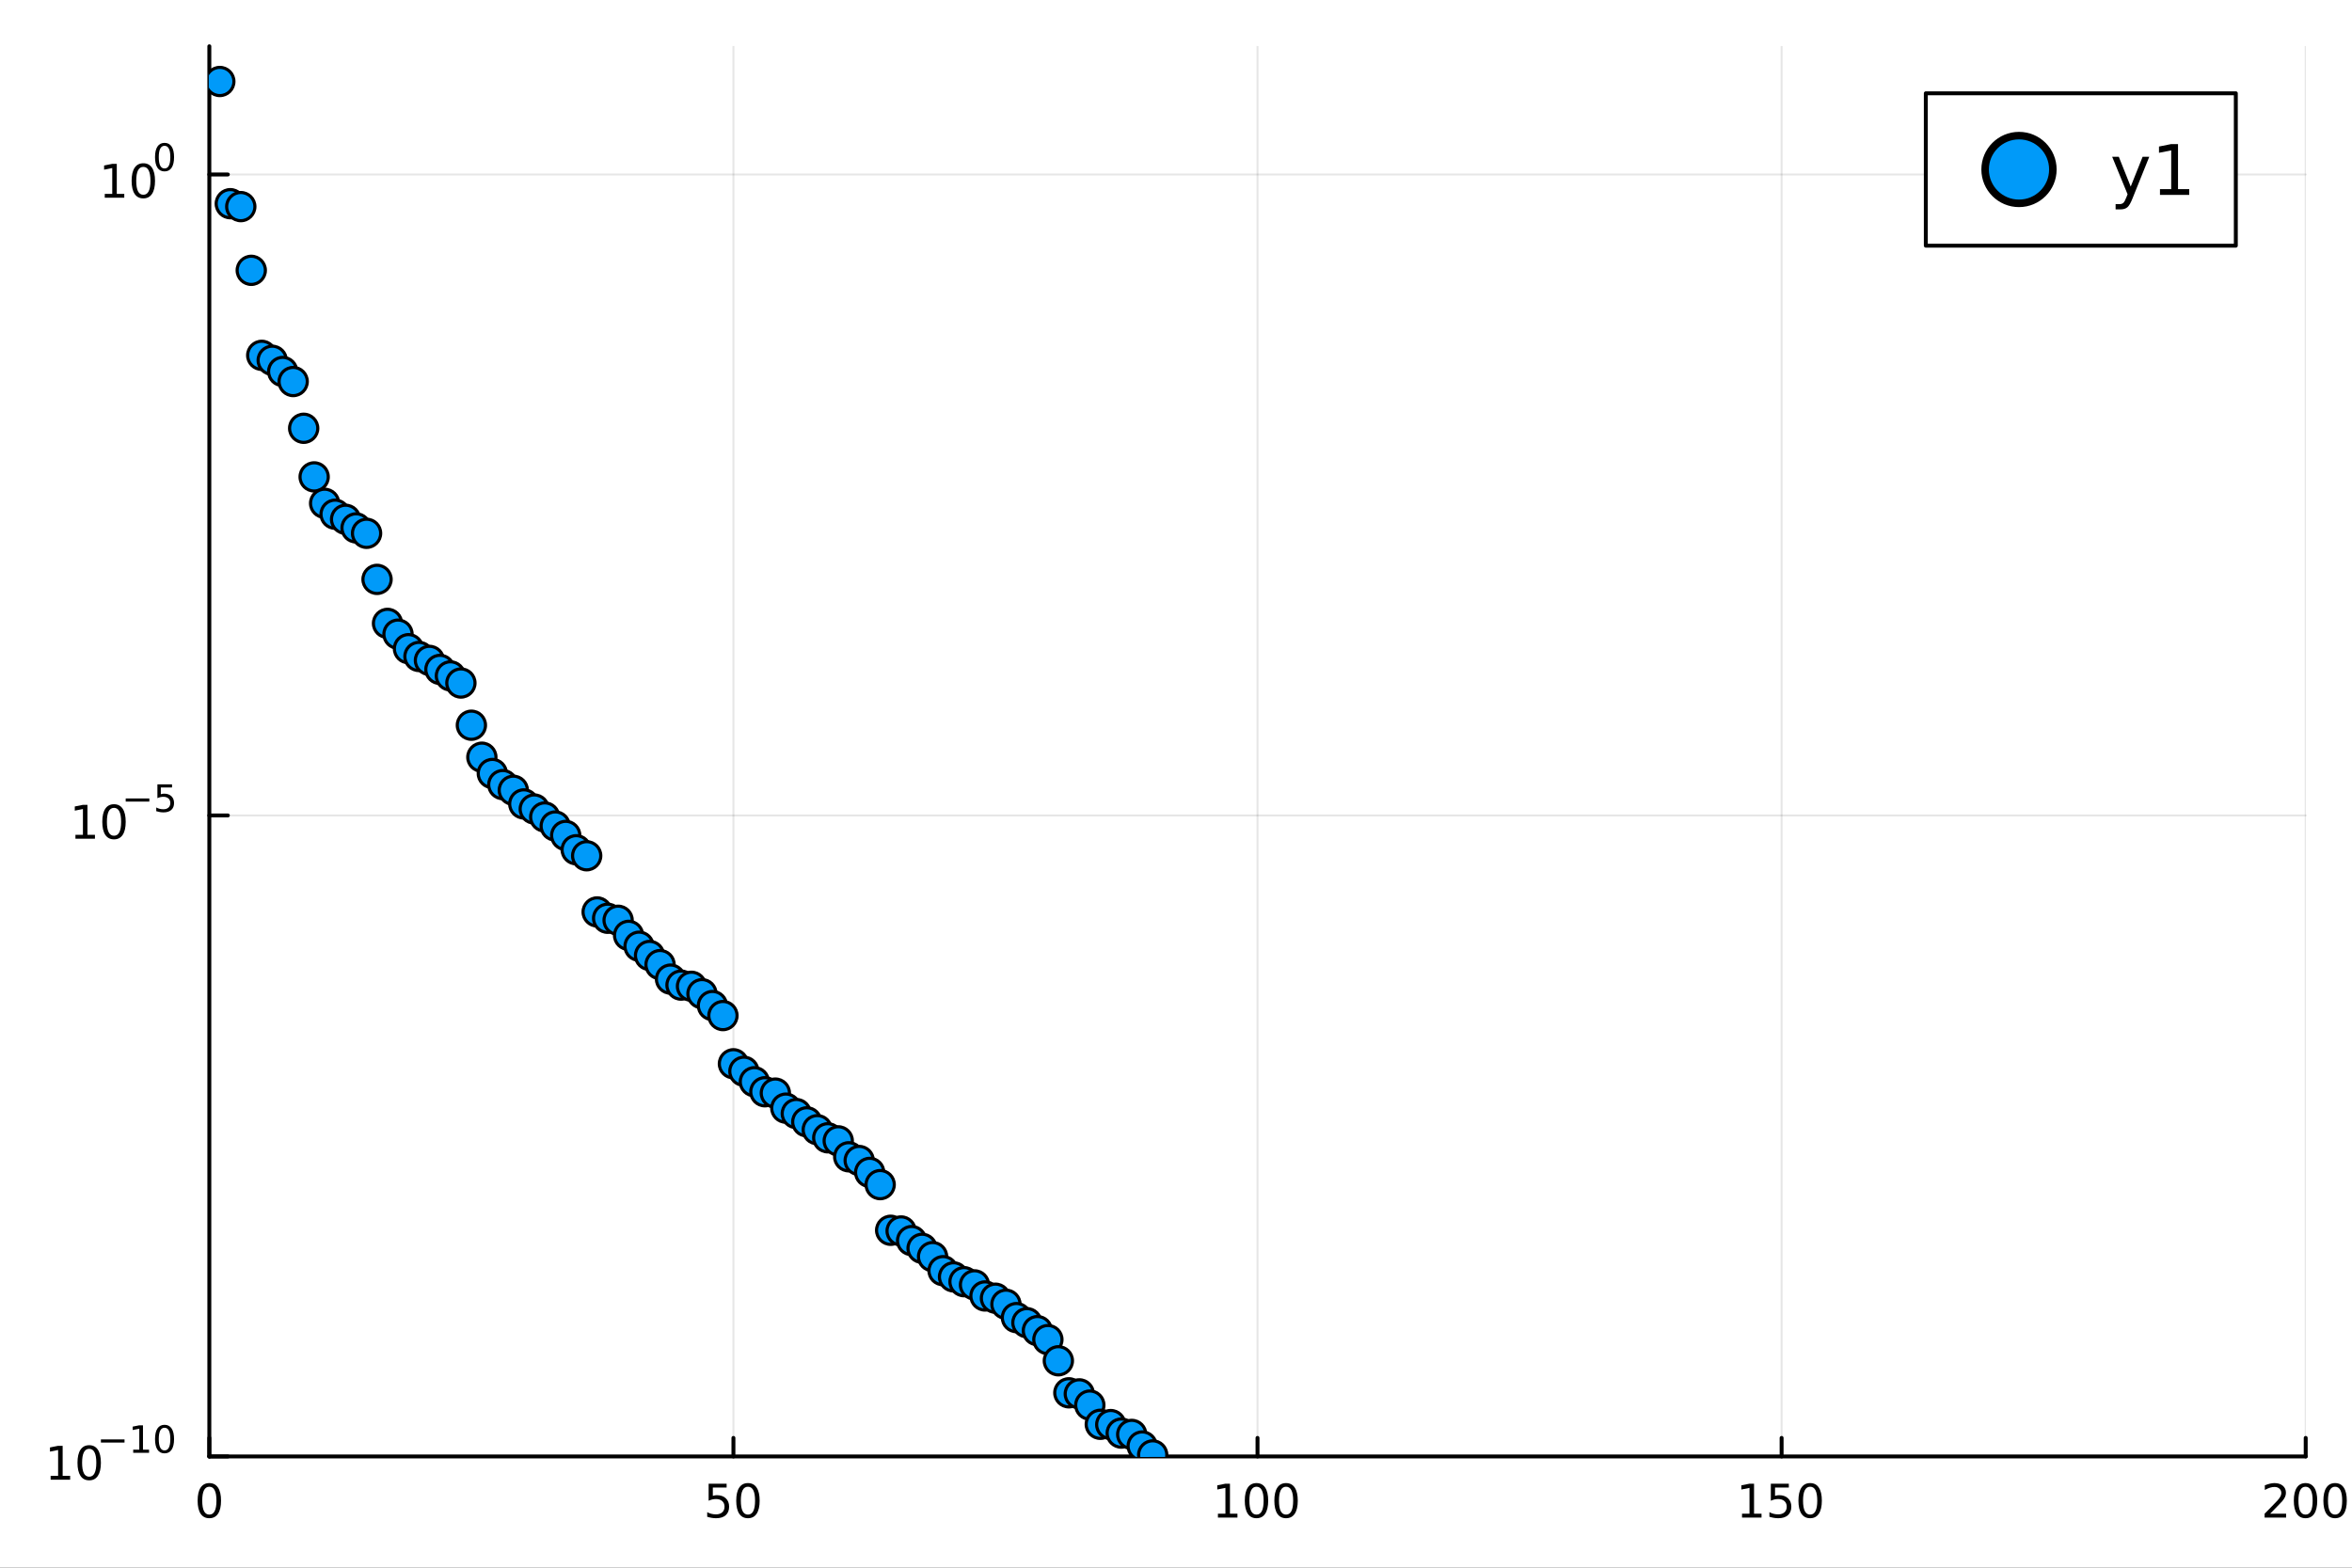 <?xml version="1.0" encoding="utf-8"?>
<svg xmlns="http://www.w3.org/2000/svg" xmlns:xlink="http://www.w3.org/1999/xlink" width="600" height="400" viewBox="0 0 2400 1600">
<rect x="0" y="0" width="2400" height="1600" fill="#333333" stroke="none"/>
<defs>
  <clipPath id="clip450">
    <rect x="0" y="0" width="2400" height="1600"/>
  </clipPath>
</defs>
<path clip-path="url(#clip450)" d="
M0 1600 L2400 1600 L2400 0 L0 0  Z
  " fill="#ffffff" fill-rule="evenodd" fill-opacity="1"/>
<defs>
  <clipPath id="clip451">
    <rect x="480" y="0" width="1681" height="1600"/>
  </clipPath>
</defs>
<path clip-path="url(#clip450)" d="
M213.607 1486.45 L2352.76 1486.45 L2352.76 47.244 L213.607 47.244  Z
  " fill="#ffffff" fill-rule="evenodd" fill-opacity="1"/>
<defs>
  <clipPath id="clip452">
    <rect x="213" y="47" width="2140" height="1440"/>
  </clipPath>
</defs>
<polyline clip-path="url(#clip452)" style="stroke:#000000; stroke-linecap:round; stroke-linejoin:round; stroke-width:2; stroke-opacity:0.1; fill:none" points="
  213.607,1486.45 213.607,47.244 
  "/>
<polyline clip-path="url(#clip452)" style="stroke:#000000; stroke-linecap:round; stroke-linejoin:round; stroke-width:2; stroke-opacity:0.1; fill:none" points="
  748.395,1486.45 748.395,47.244 
  "/>
<polyline clip-path="url(#clip452)" style="stroke:#000000; stroke-linecap:round; stroke-linejoin:round; stroke-width:2; stroke-opacity:0.1; fill:none" points="
  1283.18,1486.45 1283.18,47.244 
  "/>
<polyline clip-path="url(#clip452)" style="stroke:#000000; stroke-linecap:round; stroke-linejoin:round; stroke-width:2; stroke-opacity:0.1; fill:none" points="
  1817.97,1486.45 1817.97,47.244 
  "/>
<polyline clip-path="url(#clip452)" style="stroke:#000000; stroke-linecap:round; stroke-linejoin:round; stroke-width:2; stroke-opacity:0.1; fill:none" points="
  2352.76,1486.45 2352.76,47.244 
  "/>
<polyline clip-path="url(#clip450)" style="stroke:#000000; stroke-linecap:round; stroke-linejoin:round; stroke-width:4; stroke-opacity:1; fill:none" points="
  213.607,1486.45 2352.76,1486.45 
  "/>
<polyline clip-path="url(#clip450)" style="stroke:#000000; stroke-linecap:round; stroke-linejoin:round; stroke-width:4; stroke-opacity:1; fill:none" points="
  213.607,1486.45 213.607,1467.55 
  "/>
<polyline clip-path="url(#clip450)" style="stroke:#000000; stroke-linecap:round; stroke-linejoin:round; stroke-width:4; stroke-opacity:1; fill:none" points="
  748.395,1486.45 748.395,1467.55 
  "/>
<polyline clip-path="url(#clip450)" style="stroke:#000000; stroke-linecap:round; stroke-linejoin:round; stroke-width:4; stroke-opacity:1; fill:none" points="
  1283.18,1486.45 1283.18,1467.55 
  "/>
<polyline clip-path="url(#clip450)" style="stroke:#000000; stroke-linecap:round; stroke-linejoin:round; stroke-width:4; stroke-opacity:1; fill:none" points="
  1817.97,1486.45 1817.97,1467.55 
  "/>
<polyline clip-path="url(#clip450)" style="stroke:#000000; stroke-linecap:round; stroke-linejoin:round; stroke-width:4; stroke-opacity:1; fill:none" points="
  2352.76,1486.45 2352.76,1467.55 
  "/>
<path clip-path="url(#clip450)" d="M213.607 1517.37 Q209.996 1517.37 208.168 1520.93 Q206.362 1524.47 206.362 1531.6 Q206.362 1538.71 208.168 1542.27 Q209.996 1545.82 213.607 1545.82 Q217.242 1545.82 219.047 1542.27 Q220.876 1538.71 220.876 1531.6 Q220.876 1524.47 219.047 1520.93 Q217.242 1517.37 213.607 1517.37 M213.607 1513.66 Q219.418 1513.66 222.473 1518.27 Q225.552 1522.85 225.552 1531.6 Q225.552 1540.33 222.473 1544.94 Q219.418 1549.52 213.607 1549.52 Q207.797 1549.52 204.719 1544.94 Q201.663 1540.33 201.663 1531.6 Q201.663 1522.85 204.719 1518.27 Q207.797 1513.66 213.607 1513.66 Z" fill="#000000" fill-rule="evenodd" fill-opacity="1" /><path clip-path="url(#clip450)" d="M723.094 1514.29 L741.45 1514.29 L741.45 1518.22 L727.376 1518.22 L727.376 1526.7 Q728.395 1526.35 729.413 1526.19 Q730.432 1526 731.45 1526 Q737.237 1526 740.617 1529.17 Q743.996 1532.34 743.996 1537.76 Q743.996 1543.34 740.524 1546.44 Q737.052 1549.52 730.733 1549.52 Q728.557 1549.52 726.288 1549.15 Q724.043 1548.78 721.635 1548.04 L721.635 1543.34 Q723.719 1544.47 725.941 1545.03 Q728.163 1545.58 730.64 1545.58 Q734.645 1545.58 736.983 1543.48 Q739.321 1541.37 739.321 1537.76 Q739.321 1534.15 736.983 1532.04 Q734.645 1529.94 730.64 1529.94 Q728.765 1529.94 726.89 1530.35 Q725.038 1530.77 723.094 1531.65 L723.094 1514.29 Z" fill="#000000" fill-rule="evenodd" fill-opacity="1" /><path clip-path="url(#clip450)" d="M763.209 1517.37 Q759.598 1517.37 757.77 1520.93 Q755.964 1524.47 755.964 1531.6 Q755.964 1538.71 757.77 1542.27 Q759.598 1545.82 763.209 1545.82 Q766.844 1545.82 768.649 1542.27 Q770.478 1538.71 770.478 1531.6 Q770.478 1524.47 768.649 1520.93 Q766.844 1517.37 763.209 1517.37 M763.209 1513.66 Q769.019 1513.66 772.075 1518.27 Q775.154 1522.85 775.154 1531.6 Q775.154 1540.33 772.075 1544.94 Q769.019 1549.52 763.209 1549.52 Q757.399 1549.52 754.32 1544.94 Q751.265 1540.33 751.265 1531.6 Q751.265 1522.85 754.32 1518.27 Q757.399 1513.66 763.209 1513.66 Z" fill="#000000" fill-rule="evenodd" fill-opacity="1" /><path clip-path="url(#clip450)" d="M1242.79 1544.91 L1250.43 1544.91 L1250.43 1518.55 L1242.12 1520.21 L1242.12 1515.95 L1250.38 1514.29 L1255.06 1514.29 L1255.06 1544.91 L1262.7 1544.91 L1262.7 1548.85 L1242.79 1548.85 L1242.79 1544.91 Z" fill="#000000" fill-rule="evenodd" fill-opacity="1" /><path clip-path="url(#clip450)" d="M1282.14 1517.37 Q1278.53 1517.37 1276.7 1520.93 Q1274.89 1524.47 1274.89 1531.6 Q1274.89 1538.71 1276.7 1542.27 Q1278.53 1545.82 1282.14 1545.82 Q1285.77 1545.82 1287.58 1542.27 Q1289.41 1538.71 1289.41 1531.6 Q1289.41 1524.47 1287.58 1520.93 Q1285.77 1517.37 1282.14 1517.37 M1282.14 1513.66 Q1287.95 1513.66 1291.01 1518.27 Q1294.08 1522.85 1294.08 1531.6 Q1294.08 1540.33 1291.01 1544.94 Q1287.95 1549.52 1282.14 1549.52 Q1276.33 1549.52 1273.25 1544.94 Q1270.2 1540.33 1270.2 1531.6 Q1270.2 1522.85 1273.25 1518.27 Q1276.33 1513.66 1282.14 1513.66 Z" fill="#000000" fill-rule="evenodd" fill-opacity="1" /><path clip-path="url(#clip450)" d="M1312.3 1517.37 Q1308.69 1517.37 1306.86 1520.93 Q1305.06 1524.47 1305.06 1531.6 Q1305.06 1538.71 1306.86 1542.27 Q1308.69 1545.82 1312.3 1545.82 Q1315.94 1545.82 1317.74 1542.27 Q1319.57 1538.71 1319.57 1531.6 Q1319.57 1524.47 1317.74 1520.93 Q1315.94 1517.37 1312.3 1517.37 M1312.3 1513.66 Q1318.11 1513.66 1321.17 1518.27 Q1324.25 1522.85 1324.25 1531.6 Q1324.25 1540.33 1321.17 1544.94 Q1318.11 1549.52 1312.3 1549.52 Q1306.49 1549.52 1303.41 1544.94 Q1300.36 1540.33 1300.36 1531.6 Q1300.36 1522.85 1303.41 1518.27 Q1306.49 1513.66 1312.3 1513.66 Z" fill="#000000" fill-rule="evenodd" fill-opacity="1" /><path clip-path="url(#clip450)" d="M1777.58 1544.91 L1785.21 1544.91 L1785.21 1518.55 L1776.9 1520.21 L1776.9 1515.95 L1785.17 1514.29 L1789.84 1514.29 L1789.84 1544.91 L1797.48 1544.91 L1797.48 1548.85 L1777.58 1548.85 L1777.58 1544.91 Z" fill="#000000" fill-rule="evenodd" fill-opacity="1" /><path clip-path="url(#clip450)" d="M1806.97 1514.29 L1825.33 1514.29 L1825.33 1518.22 L1811.26 1518.22 L1811.26 1526.7 Q1812.27 1526.35 1813.29 1526.19 Q1814.31 1526 1815.33 1526 Q1821.12 1526 1824.5 1529.17 Q1827.88 1532.34 1827.88 1537.76 Q1827.88 1543.34 1824.4 1546.44 Q1820.93 1549.52 1814.61 1549.52 Q1812.44 1549.52 1810.17 1549.15 Q1807.92 1548.78 1805.52 1548.04 L1805.52 1543.34 Q1807.6 1544.47 1809.82 1545.03 Q1812.04 1545.58 1814.52 1545.58 Q1818.52 1545.58 1820.86 1543.48 Q1823.2 1541.37 1823.2 1537.76 Q1823.2 1534.15 1820.86 1532.04 Q1818.52 1529.94 1814.52 1529.94 Q1812.64 1529.94 1810.77 1530.35 Q1808.92 1530.77 1806.97 1531.65 L1806.97 1514.29 Z" fill="#000000" fill-rule="evenodd" fill-opacity="1" /><path clip-path="url(#clip450)" d="M1847.09 1517.37 Q1843.48 1517.37 1841.65 1520.93 Q1839.84 1524.47 1839.84 1531.6 Q1839.84 1538.71 1841.65 1542.27 Q1843.48 1545.82 1847.09 1545.82 Q1850.72 1545.82 1852.53 1542.27 Q1854.36 1538.71 1854.36 1531.6 Q1854.36 1524.47 1852.53 1520.93 Q1850.72 1517.37 1847.09 1517.37 M1847.09 1513.66 Q1852.9 1513.66 1855.95 1518.27 Q1859.03 1522.85 1859.03 1531.6 Q1859.03 1540.33 1855.95 1544.94 Q1852.9 1549.52 1847.09 1549.52 Q1841.28 1549.52 1838.2 1544.94 Q1835.14 1540.33 1835.14 1531.6 Q1835.14 1522.85 1838.2 1518.27 Q1841.28 1513.66 1847.09 1513.66 Z" fill="#000000" fill-rule="evenodd" fill-opacity="1" /><path clip-path="url(#clip450)" d="M2316.45 1544.91 L2332.77 1544.91 L2332.77 1548.85 L2310.82 1548.85 L2310.82 1544.91 Q2313.49 1542.16 2318.07 1537.53 Q2322.68 1532.88 2323.86 1531.53 Q2326.1 1529.01 2326.98 1527.27 Q2327.88 1525.51 2327.88 1523.82 Q2327.88 1521.07 2325.94 1519.33 Q2324.02 1517.6 2320.92 1517.6 Q2318.72 1517.6 2316.26 1518.36 Q2313.83 1519.13 2311.05 1520.68 L2311.05 1515.95 Q2313.88 1514.82 2316.33 1514.24 Q2318.79 1513.66 2320.82 1513.66 Q2326.19 1513.66 2329.39 1516.35 Q2332.58 1519.03 2332.58 1523.52 Q2332.58 1525.65 2331.77 1527.57 Q2330.99 1529.47 2328.88 1532.07 Q2328.3 1532.74 2325.2 1535.95 Q2322.1 1539.15 2316.45 1544.91 Z" fill="#000000" fill-rule="evenodd" fill-opacity="1" /><path clip-path="url(#clip450)" d="M2352.58 1517.37 Q2348.97 1517.37 2347.14 1520.93 Q2345.34 1524.47 2345.34 1531.6 Q2345.34 1538.71 2347.14 1542.27 Q2348.97 1545.82 2352.58 1545.82 Q2356.22 1545.82 2358.02 1542.27 Q2359.85 1538.71 2359.85 1531.6 Q2359.85 1524.47 2358.02 1520.93 Q2356.22 1517.37 2352.58 1517.37 M2352.58 1513.66 Q2358.39 1513.66 2361.45 1518.27 Q2364.53 1522.85 2364.53 1531.6 Q2364.53 1540.33 2361.45 1544.94 Q2358.39 1549.52 2352.58 1549.52 Q2346.77 1549.52 2343.69 1544.94 Q2340.64 1540.33 2340.64 1531.6 Q2340.64 1522.85 2343.69 1518.27 Q2346.77 1513.66 2352.58 1513.66 Z" fill="#000000" fill-rule="evenodd" fill-opacity="1" /><path clip-path="url(#clip450)" d="M2382.74 1517.37 Q2379.13 1517.37 2377.3 1520.93 Q2375.5 1524.47 2375.5 1531.6 Q2375.5 1538.71 2377.3 1542.27 Q2379.13 1545.82 2382.74 1545.82 Q2386.38 1545.82 2388.18 1542.27 Q2390.01 1538.71 2390.01 1531.6 Q2390.01 1524.47 2388.18 1520.93 Q2386.38 1517.37 2382.74 1517.37 M2382.74 1513.66 Q2388.55 1513.66 2391.61 1518.27 Q2394.69 1522.85 2394.69 1531.6 Q2394.69 1540.33 2391.61 1544.94 Q2388.55 1549.52 2382.74 1549.52 Q2376.93 1549.52 2373.86 1544.94 Q2370.8 1540.33 2370.8 1531.6 Q2370.8 1522.85 2373.86 1518.27 Q2376.93 1513.66 2382.74 1513.66 Z" fill="#000000" fill-rule="evenodd" fill-opacity="1" /><polyline clip-path="url(#clip452)" style="stroke:#000000; stroke-linecap:round; stroke-linejoin:round; stroke-width:2; stroke-opacity:0.1; fill:none" points="
  213.607,1486.45 2352.76,1486.45 
  "/>
<polyline clip-path="url(#clip452)" style="stroke:#000000; stroke-linecap:round; stroke-linejoin:round; stroke-width:2; stroke-opacity:0.1; fill:none" points="
  213.607,832.264 2352.76,832.264 
  "/>
<polyline clip-path="url(#clip452)" style="stroke:#000000; stroke-linecap:round; stroke-linejoin:round; stroke-width:2; stroke-opacity:0.1; fill:none" points="
  213.607,178.081 2352.76,178.081 
  "/>
<polyline clip-path="url(#clip450)" style="stroke:#000000; stroke-linecap:round; stroke-linejoin:round; stroke-width:4; stroke-opacity:1; fill:none" points="
  213.607,1486.45 213.607,47.244 
  "/>
<polyline clip-path="url(#clip450)" style="stroke:#000000; stroke-linecap:round; stroke-linejoin:round; stroke-width:4; stroke-opacity:1; fill:none" points="
  213.607,1486.45 232.505,1486.45 
  "/>
<polyline clip-path="url(#clip450)" style="stroke:#000000; stroke-linecap:round; stroke-linejoin:round; stroke-width:4; stroke-opacity:1; fill:none" points="
  213.607,832.264 232.505,832.264 
  "/>
<polyline clip-path="url(#clip450)" style="stroke:#000000; stroke-linecap:round; stroke-linejoin:round; stroke-width:4; stroke-opacity:1; fill:none" points="
  213.607,178.081 232.505,178.081 
  "/>
<path clip-path="url(#clip450)" d="M51.663 1506.24 L59.302 1506.24 L59.302 1479.87 L50.992 1481.54 L50.992 1477.28 L59.256 1475.62 L63.932 1475.62 L63.932 1506.24 L71.571 1506.24 L71.571 1510.18 L51.663 1510.18 L51.663 1506.24 Z" fill="#000000" fill-rule="evenodd" fill-opacity="1" /><path clip-path="url(#clip450)" d="M91.015 1478.69 Q87.404 1478.69 85.575 1482.26 Q83.77 1485.8 83.77 1492.93 Q83.77 1500.04 85.575 1503.6 Q87.404 1507.14 91.015 1507.14 Q94.649 1507.14 96.455 1503.6 Q98.284 1500.04 98.284 1492.93 Q98.284 1485.8 96.455 1482.26 Q94.649 1478.69 91.015 1478.69 M91.015 1474.99 Q96.825 1474.99 99.881 1479.6 Q102.959 1484.18 102.959 1492.93 Q102.959 1501.66 99.881 1506.26 Q96.825 1510.85 91.015 1510.85 Q85.205 1510.85 82.126 1506.26 Q79.071 1501.66 79.071 1492.93 Q79.071 1484.18 82.126 1479.6 Q85.205 1474.99 91.015 1474.99 Z" fill="#000000" fill-rule="evenodd" fill-opacity="1" /><path clip-path="url(#clip450)" d="M102.959 1469.09 L127.071 1469.09 L127.071 1472.29 L102.959 1472.29 L102.959 1469.09 Z" fill="#000000" fill-rule="evenodd" fill-opacity="1" /><path clip-path="url(#clip450)" d="M135.929 1479.57 L142.136 1479.57 L142.136 1458.15 L135.384 1459.5 L135.384 1456.04 L142.098 1454.69 L145.898 1454.69 L145.898 1479.57 L152.104 1479.57 L152.104 1482.77 L135.929 1482.77 L135.929 1479.57 Z" fill="#000000" fill-rule="evenodd" fill-opacity="1" /><path clip-path="url(#clip450)" d="M167.903 1457.19 Q164.969 1457.19 163.483 1460.08 Q162.016 1462.96 162.016 1468.75 Q162.016 1474.53 163.483 1477.42 Q164.969 1480.3 167.903 1480.3 Q170.855 1480.3 172.322 1477.42 Q173.808 1474.53 173.808 1468.75 Q173.808 1462.96 172.322 1460.08 Q170.855 1457.19 167.903 1457.19 M167.903 1454.18 Q172.623 1454.18 175.106 1457.92 Q177.607 1461.64 177.607 1468.75 Q177.607 1475.84 175.106 1479.59 Q172.623 1483.31 167.903 1483.31 Q163.182 1483.31 160.68 1479.59 Q158.198 1475.84 158.198 1468.75 Q158.198 1461.64 160.68 1457.92 Q163.182 1454.18 167.903 1454.18 Z" fill="#000000" fill-rule="evenodd" fill-opacity="1" /><path clip-path="url(#clip450)" d="M76.979 852.057 L84.618 852.057 L84.618 825.691 L76.307 827.358 L76.307 823.099 L84.571 821.432 L89.247 821.432 L89.247 852.057 L96.886 852.057 L96.886 855.992 L76.979 855.992 L76.979 852.057 Z" fill="#000000" fill-rule="evenodd" fill-opacity="1" /><path clip-path="url(#clip450)" d="M116.33 824.511 Q112.719 824.511 110.891 828.075 Q109.085 831.617 109.085 838.747 Q109.085 845.853 110.891 849.418 Q112.719 852.96 116.33 852.96 Q119.965 852.96 121.77 849.418 Q123.599 845.853 123.599 838.747 Q123.599 831.617 121.77 828.075 Q119.965 824.511 116.33 824.511 M116.33 820.807 Q122.14 820.807 125.196 825.413 Q128.275 829.997 128.275 838.747 Q128.275 847.473 125.196 852.08 Q122.14 856.663 116.33 856.663 Q110.52 856.663 107.441 852.08 Q104.386 847.473 104.386 838.747 Q104.386 829.997 107.441 825.413 Q110.52 820.807 116.33 820.807 Z" fill="#000000" fill-rule="evenodd" fill-opacity="1" /><path clip-path="url(#clip450)" d="M128.275 814.908 L152.386 814.908 L152.386 818.106 L128.275 818.106 L128.275 814.908 Z" fill="#000000" fill-rule="evenodd" fill-opacity="1" /><path clip-path="url(#clip450)" d="M160.624 800.502 L175.539 800.502 L175.539 803.699 L164.103 803.699 L164.103 810.583 Q164.931 810.3 165.759 810.169 Q166.586 810.018 167.414 810.018 Q172.116 810.018 174.862 812.595 Q177.607 815.172 177.607 819.573 Q177.607 824.105 174.786 826.626 Q171.965 829.127 166.831 829.127 Q165.063 829.127 163.22 828.826 Q161.395 828.525 159.439 827.923 L159.439 824.105 Q161.132 825.027 162.937 825.478 Q164.743 825.93 166.755 825.93 Q170.009 825.93 171.909 824.218 Q173.808 822.507 173.808 819.573 Q173.808 816.639 171.909 814.927 Q170.009 813.216 166.755 813.216 Q165.232 813.216 163.709 813.554 Q162.204 813.893 160.624 814.607 L160.624 800.502 Z" fill="#000000" fill-rule="evenodd" fill-opacity="1" /><path clip-path="url(#clip450)" d="M106.902 197.873 L114.541 197.873 L114.541 171.508 L106.231 173.174 L106.231 168.915 L114.494 167.248 L119.17 167.248 L119.17 197.873 L126.809 197.873 L126.809 201.808 L106.902 201.808 L106.902 197.873 Z" fill="#000000" fill-rule="evenodd" fill-opacity="1" /><path clip-path="url(#clip450)" d="M146.253 170.327 Q142.642 170.327 140.814 173.892 Q139.008 177.434 139.008 184.563 Q139.008 191.67 140.814 195.234 Q142.642 198.776 146.253 198.776 Q149.888 198.776 151.693 195.234 Q153.522 191.67 153.522 184.563 Q153.522 177.434 151.693 173.892 Q149.888 170.327 146.253 170.327 M146.253 166.623 Q152.064 166.623 155.119 171.23 Q158.198 175.813 158.198 184.563 Q158.198 193.29 155.119 197.896 Q152.064 202.48 146.253 202.48 Q140.443 202.48 137.365 197.896 Q134.309 193.29 134.309 184.563 Q134.309 175.813 137.365 171.23 Q140.443 166.623 146.253 166.623 Z" fill="#000000" fill-rule="evenodd" fill-opacity="1" /><path clip-path="url(#clip450)" d="M167.903 148.819 Q164.969 148.819 163.483 151.716 Q162.016 154.593 162.016 160.386 Q162.016 166.16 163.483 169.057 Q164.969 171.934 167.903 171.934 Q170.855 171.934 172.322 169.057 Q173.808 166.16 173.808 160.386 Q173.808 154.593 172.322 151.716 Q170.855 148.819 167.903 148.819 M167.903 145.81 Q172.623 145.81 175.106 149.553 Q177.607 153.277 177.607 160.386 Q177.607 167.477 175.106 171.219 Q172.623 174.943 167.903 174.943 Q163.182 174.943 160.68 171.219 Q158.198 167.477 158.198 160.386 Q158.198 153.277 160.68 149.553 Q163.182 145.81 167.903 145.81 Z" fill="#000000" fill-rule="evenodd" fill-opacity="1" /><circle clip-path="url(#clip452)" cx="224.303" cy="83.168" r="14.4" fill="#009af9" fill-rule="evenodd" fill-opacity="1" stroke="#000000" stroke-opacity="1" stroke-width="3.2"/>
<circle clip-path="url(#clip452)" cx="234.999" cy="207.885" r="14.4" fill="#009af9" fill-rule="evenodd" fill-opacity="1" stroke="#000000" stroke-opacity="1" stroke-width="3.2"/>
<circle clip-path="url(#clip452)" cx="245.695" cy="210.866" r="14.4" fill="#009af9" fill-rule="evenodd" fill-opacity="1" stroke="#000000" stroke-opacity="1" stroke-width="3.2"/>
<circle clip-path="url(#clip452)" cx="256.39" cy="275.9" r="14.4" fill="#009af9" fill-rule="evenodd" fill-opacity="1" stroke="#000000" stroke-opacity="1" stroke-width="3.2"/>
<circle clip-path="url(#clip452)" cx="267.086" cy="362.661" r="14.4" fill="#009af9" fill-rule="evenodd" fill-opacity="1" stroke="#000000" stroke-opacity="1" stroke-width="3.2"/>
<circle clip-path="url(#clip452)" cx="277.782" cy="367.72" r="14.4" fill="#009af9" fill-rule="evenodd" fill-opacity="1" stroke="#000000" stroke-opacity="1" stroke-width="3.2"/>
<circle clip-path="url(#clip452)" cx="288.478" cy="379.143" r="14.4" fill="#009af9" fill-rule="evenodd" fill-opacity="1" stroke="#000000" stroke-opacity="1" stroke-width="3.2"/>
<circle clip-path="url(#clip452)" cx="299.173" cy="389.399" r="14.4" fill="#009af9" fill-rule="evenodd" fill-opacity="1" stroke="#000000" stroke-opacity="1" stroke-width="3.2"/>
<circle clip-path="url(#clip452)" cx="309.869" cy="437.116" r="14.4" fill="#009af9" fill-rule="evenodd" fill-opacity="1" stroke="#000000" stroke-opacity="1" stroke-width="3.2"/>
<circle clip-path="url(#clip452)" cx="320.565" cy="486.726" r="14.4" fill="#009af9" fill-rule="evenodd" fill-opacity="1" stroke="#000000" stroke-opacity="1" stroke-width="3.2"/>
<circle clip-path="url(#clip452)" cx="331.261" cy="513.688" r="14.4" fill="#009af9" fill-rule="evenodd" fill-opacity="1" stroke="#000000" stroke-opacity="1" stroke-width="3.2"/>
<circle clip-path="url(#clip452)" cx="341.956" cy="524.824" r="14.4" fill="#009af9" fill-rule="evenodd" fill-opacity="1" stroke="#000000" stroke-opacity="1" stroke-width="3.2"/>
<circle clip-path="url(#clip452)" cx="352.652" cy="530.012" r="14.4" fill="#009af9" fill-rule="evenodd" fill-opacity="1" stroke="#000000" stroke-opacity="1" stroke-width="3.2"/>
<circle clip-path="url(#clip452)" cx="363.348" cy="538.785" r="14.4" fill="#009af9" fill-rule="evenodd" fill-opacity="1" stroke="#000000" stroke-opacity="1" stroke-width="3.2"/>
<circle clip-path="url(#clip452)" cx="374.044" cy="544.305" r="14.4" fill="#009af9" fill-rule="evenodd" fill-opacity="1" stroke="#000000" stroke-opacity="1" stroke-width="3.2"/>
<circle clip-path="url(#clip452)" cx="384.739" cy="591.317" r="14.4" fill="#009af9" fill-rule="evenodd" fill-opacity="1" stroke="#000000" stroke-opacity="1" stroke-width="3.2"/>
<circle clip-path="url(#clip452)" cx="395.435" cy="636.225" r="14.4" fill="#009af9" fill-rule="evenodd" fill-opacity="1" stroke="#000000" stroke-opacity="1" stroke-width="3.2"/>
<circle clip-path="url(#clip452)" cx="406.131" cy="647.233" r="14.4" fill="#009af9" fill-rule="evenodd" fill-opacity="1" stroke="#000000" stroke-opacity="1" stroke-width="3.2"/>
<circle clip-path="url(#clip452)" cx="416.827" cy="662.071" r="14.4" fill="#009af9" fill-rule="evenodd" fill-opacity="1" stroke="#000000" stroke-opacity="1" stroke-width="3.2"/>
<circle clip-path="url(#clip452)" cx="427.522" cy="670.002" r="14.4" fill="#009af9" fill-rule="evenodd" fill-opacity="1" stroke="#000000" stroke-opacity="1" stroke-width="3.2"/>
<circle clip-path="url(#clip452)" cx="438.218" cy="674.018" r="14.4" fill="#009af9" fill-rule="evenodd" fill-opacity="1" stroke="#000000" stroke-opacity="1" stroke-width="3.2"/>
<circle clip-path="url(#clip452)" cx="448.914" cy="683.221" r="14.4" fill="#009af9" fill-rule="evenodd" fill-opacity="1" stroke="#000000" stroke-opacity="1" stroke-width="3.2"/>
<circle clip-path="url(#clip452)" cx="459.61" cy="689.833" r="14.4" fill="#009af9" fill-rule="evenodd" fill-opacity="1" stroke="#000000" stroke-opacity="1" stroke-width="3.2"/>
<circle clip-path="url(#clip452)" cx="470.305" cy="697.096" r="14.4" fill="#009af9" fill-rule="evenodd" fill-opacity="1" stroke="#000000" stroke-opacity="1" stroke-width="3.2"/>
<circle clip-path="url(#clip452)" cx="481.001" cy="740.164" r="14.4" fill="#009af9" fill-rule="evenodd" fill-opacity="1" stroke="#000000" stroke-opacity="1" stroke-width="3.2"/>
<circle clip-path="url(#clip452)" cx="491.697" cy="772.808" r="14.4" fill="#009af9" fill-rule="evenodd" fill-opacity="1" stroke="#000000" stroke-opacity="1" stroke-width="3.2"/>
<circle clip-path="url(#clip452)" cx="502.393" cy="789.448" r="14.4" fill="#009af9" fill-rule="evenodd" fill-opacity="1" stroke="#000000" stroke-opacity="1" stroke-width="3.2"/>
<circle clip-path="url(#clip452)" cx="513.088" cy="800.791" r="14.4" fill="#009af9" fill-rule="evenodd" fill-opacity="1" stroke="#000000" stroke-opacity="1" stroke-width="3.2"/>
<circle clip-path="url(#clip452)" cx="523.784" cy="806.551" r="14.4" fill="#009af9" fill-rule="evenodd" fill-opacity="1" stroke="#000000" stroke-opacity="1" stroke-width="3.2"/>
<circle clip-path="url(#clip452)" cx="534.48" cy="820.501" r="14.4" fill="#009af9" fill-rule="evenodd" fill-opacity="1" stroke="#000000" stroke-opacity="1" stroke-width="3.2"/>
<circle clip-path="url(#clip452)" cx="545.175" cy="825.7" r="14.4" fill="#009af9" fill-rule="evenodd" fill-opacity="1" stroke="#000000" stroke-opacity="1" stroke-width="3.2"/>
<circle clip-path="url(#clip452)" cx="555.871" cy="833.833" r="14.4" fill="#009af9" fill-rule="evenodd" fill-opacity="1" stroke="#000000" stroke-opacity="1" stroke-width="3.2"/>
<circle clip-path="url(#clip452)" cx="566.567" cy="843.029" r="14.4" fill="#009af9" fill-rule="evenodd" fill-opacity="1" stroke="#000000" stroke-opacity="1" stroke-width="3.2"/>
<circle clip-path="url(#clip452)" cx="577.263" cy="852.655" r="14.4" fill="#009af9" fill-rule="evenodd" fill-opacity="1" stroke="#000000" stroke-opacity="1" stroke-width="3.2"/>
<circle clip-path="url(#clip452)" cx="587.958" cy="867.28" r="14.4" fill="#009af9" fill-rule="evenodd" fill-opacity="1" stroke="#000000" stroke-opacity="1" stroke-width="3.2"/>
<circle clip-path="url(#clip452)" cx="598.654" cy="873.399" r="14.4" fill="#009af9" fill-rule="evenodd" fill-opacity="1" stroke="#000000" stroke-opacity="1" stroke-width="3.2"/>
<circle clip-path="url(#clip452)" cx="609.35" cy="930.728" r="14.4" fill="#009af9" fill-rule="evenodd" fill-opacity="1" stroke="#000000" stroke-opacity="1" stroke-width="3.2"/>
<circle clip-path="url(#clip452)" cx="620.046" cy="937.198" r="14.4" fill="#009af9" fill-rule="evenodd" fill-opacity="1" stroke="#000000" stroke-opacity="1" stroke-width="3.2"/>
<circle clip-path="url(#clip452)" cx="630.741" cy="939.231" r="14.4" fill="#009af9" fill-rule="evenodd" fill-opacity="1" stroke="#000000" stroke-opacity="1" stroke-width="3.2"/>
<circle clip-path="url(#clip452)" cx="641.437" cy="954.646" r="14.4" fill="#009af9" fill-rule="evenodd" fill-opacity="1" stroke="#000000" stroke-opacity="1" stroke-width="3.2"/>
<circle clip-path="url(#clip452)" cx="652.133" cy="965.743" r="14.4" fill="#009af9" fill-rule="evenodd" fill-opacity="1" stroke="#000000" stroke-opacity="1" stroke-width="3.2"/>
<circle clip-path="url(#clip452)" cx="662.829" cy="975.16" r="14.4" fill="#009af9" fill-rule="evenodd" fill-opacity="1" stroke="#000000" stroke-opacity="1" stroke-width="3.2"/>
<circle clip-path="url(#clip452)" cx="673.524" cy="984.495" r="14.4" fill="#009af9" fill-rule="evenodd" fill-opacity="1" stroke="#000000" stroke-opacity="1" stroke-width="3.2"/>
<circle clip-path="url(#clip452)" cx="684.22" cy="999.312" r="14.4" fill="#009af9" fill-rule="evenodd" fill-opacity="1" stroke="#000000" stroke-opacity="1" stroke-width="3.2"/>
<circle clip-path="url(#clip452)" cx="694.916" cy="1005.41" r="14.4" fill="#009af9" fill-rule="evenodd" fill-opacity="1" stroke="#000000" stroke-opacity="1" stroke-width="3.2"/>
<circle clip-path="url(#clip452)" cx="705.612" cy="1006.62" r="14.4" fill="#009af9" fill-rule="evenodd" fill-opacity="1" stroke="#000000" stroke-opacity="1" stroke-width="3.2"/>
<circle clip-path="url(#clip452)" cx="716.307" cy="1014.18" r="14.4" fill="#009af9" fill-rule="evenodd" fill-opacity="1" stroke="#000000" stroke-opacity="1" stroke-width="3.2"/>
<circle clip-path="url(#clip452)" cx="727.003" cy="1026.28" r="14.4" fill="#009af9" fill-rule="evenodd" fill-opacity="1" stroke="#000000" stroke-opacity="1" stroke-width="3.2"/>
<circle clip-path="url(#clip452)" cx="737.699" cy="1036.51" r="14.4" fill="#009af9" fill-rule="evenodd" fill-opacity="1" stroke="#000000" stroke-opacity="1" stroke-width="3.2"/>
<circle clip-path="url(#clip452)" cx="748.395" cy="1085.71" r="14.4" fill="#009af9" fill-rule="evenodd" fill-opacity="1" stroke="#000000" stroke-opacity="1" stroke-width="3.2"/>
<circle clip-path="url(#clip452)" cx="759.09" cy="1093.36" r="14.4" fill="#009af9" fill-rule="evenodd" fill-opacity="1" stroke="#000000" stroke-opacity="1" stroke-width="3.2"/>
<circle clip-path="url(#clip452)" cx="769.786" cy="1104.03" r="14.4" fill="#009af9" fill-rule="evenodd" fill-opacity="1" stroke="#000000" stroke-opacity="1" stroke-width="3.2"/>
<circle clip-path="url(#clip452)" cx="780.482" cy="1114.26" r="14.4" fill="#009af9" fill-rule="evenodd" fill-opacity="1" stroke="#000000" stroke-opacity="1" stroke-width="3.2"/>
<circle clip-path="url(#clip452)" cx="791.178" cy="1115.64" r="14.4" fill="#009af9" fill-rule="evenodd" fill-opacity="1" stroke="#000000" stroke-opacity="1" stroke-width="3.2"/>
<circle clip-path="url(#clip452)" cx="801.873" cy="1130.99" r="14.4" fill="#009af9" fill-rule="evenodd" fill-opacity="1" stroke="#000000" stroke-opacity="1" stroke-width="3.2"/>
<circle clip-path="url(#clip452)" cx="812.569" cy="1136.52" r="14.4" fill="#009af9" fill-rule="evenodd" fill-opacity="1" stroke="#000000" stroke-opacity="1" stroke-width="3.2"/>
<circle clip-path="url(#clip452)" cx="823.265" cy="1144.97" r="14.4" fill="#009af9" fill-rule="evenodd" fill-opacity="1" stroke="#000000" stroke-opacity="1" stroke-width="3.2"/>
<circle clip-path="url(#clip452)" cx="833.961" cy="1152.99" r="14.4" fill="#009af9" fill-rule="evenodd" fill-opacity="1" stroke="#000000" stroke-opacity="1" stroke-width="3.2"/>
<circle clip-path="url(#clip452)" cx="844.656" cy="1161.26" r="14.4" fill="#009af9" fill-rule="evenodd" fill-opacity="1" stroke="#000000" stroke-opacity="1" stroke-width="3.2"/>
<circle clip-path="url(#clip452)" cx="855.352" cy="1164.36" r="14.4" fill="#009af9" fill-rule="evenodd" fill-opacity="1" stroke="#000000" stroke-opacity="1" stroke-width="3.2"/>
<circle clip-path="url(#clip452)" cx="866.048" cy="1180.63" r="14.4" fill="#009af9" fill-rule="evenodd" fill-opacity="1" stroke="#000000" stroke-opacity="1" stroke-width="3.2"/>
<circle clip-path="url(#clip452)" cx="876.743" cy="1184.43" r="14.4" fill="#009af9" fill-rule="evenodd" fill-opacity="1" stroke="#000000" stroke-opacity="1" stroke-width="3.2"/>
<circle clip-path="url(#clip452)" cx="887.439" cy="1196.58" r="14.4" fill="#009af9" fill-rule="evenodd" fill-opacity="1" stroke="#000000" stroke-opacity="1" stroke-width="3.2"/>
<circle clip-path="url(#clip452)" cx="898.135" cy="1209.05" r="14.4" fill="#009af9" fill-rule="evenodd" fill-opacity="1" stroke="#000000" stroke-opacity="1" stroke-width="3.2"/>
<circle clip-path="url(#clip452)" cx="908.831" cy="1255.64" r="14.4" fill="#009af9" fill-rule="evenodd" fill-opacity="1" stroke="#000000" stroke-opacity="1" stroke-width="3.2"/>
<circle clip-path="url(#clip452)" cx="919.526" cy="1256.36" r="14.4" fill="#009af9" fill-rule="evenodd" fill-opacity="1" stroke="#000000" stroke-opacity="1" stroke-width="3.2"/>
<circle clip-path="url(#clip452)" cx="930.222" cy="1266.17" r="14.4" fill="#009af9" fill-rule="evenodd" fill-opacity="1" stroke="#000000" stroke-opacity="1" stroke-width="3.2"/>
<circle clip-path="url(#clip452)" cx="940.918" cy="1274.06" r="14.4" fill="#009af9" fill-rule="evenodd" fill-opacity="1" stroke="#000000" stroke-opacity="1" stroke-width="3.2"/>
<circle clip-path="url(#clip452)" cx="951.614" cy="1282.53" r="14.4" fill="#009af9" fill-rule="evenodd" fill-opacity="1" stroke="#000000" stroke-opacity="1" stroke-width="3.2"/>
<circle clip-path="url(#clip452)" cx="962.309" cy="1296.89" r="14.4" fill="#009af9" fill-rule="evenodd" fill-opacity="1" stroke="#000000" stroke-opacity="1" stroke-width="3.2"/>
<circle clip-path="url(#clip452)" cx="973.005" cy="1303.2" r="14.4" fill="#009af9" fill-rule="evenodd" fill-opacity="1" stroke="#000000" stroke-opacity="1" stroke-width="3.2"/>
<circle clip-path="url(#clip452)" cx="983.701" cy="1308.11" r="14.4" fill="#009af9" fill-rule="evenodd" fill-opacity="1" stroke="#000000" stroke-opacity="1" stroke-width="3.2"/>
<circle clip-path="url(#clip452)" cx="994.397" cy="1311.36" r="14.4" fill="#009af9" fill-rule="evenodd" fill-opacity="1" stroke="#000000" stroke-opacity="1" stroke-width="3.2"/>
<circle clip-path="url(#clip452)" cx="1005.09" cy="1322.68" r="14.4" fill="#009af9" fill-rule="evenodd" fill-opacity="1" stroke="#000000" stroke-opacity="1" stroke-width="3.2"/>
<circle clip-path="url(#clip452)" cx="1015.79" cy="1324.98" r="14.4" fill="#009af9" fill-rule="evenodd" fill-opacity="1" stroke="#000000" stroke-opacity="1" stroke-width="3.2"/>
<circle clip-path="url(#clip452)" cx="1026.48" cy="1331.12" r="14.4" fill="#009af9" fill-rule="evenodd" fill-opacity="1" stroke="#000000" stroke-opacity="1" stroke-width="3.2"/>
<circle clip-path="url(#clip452)" cx="1037.18" cy="1344.76" r="14.4" fill="#009af9" fill-rule="evenodd" fill-opacity="1" stroke="#000000" stroke-opacity="1" stroke-width="3.2"/>
<circle clip-path="url(#clip452)" cx="1047.88" cy="1349.96" r="14.4" fill="#009af9" fill-rule="evenodd" fill-opacity="1" stroke="#000000" stroke-opacity="1" stroke-width="3.2"/>
<circle clip-path="url(#clip452)" cx="1058.57" cy="1358.05" r="14.4" fill="#009af9" fill-rule="evenodd" fill-opacity="1" stroke="#000000" stroke-opacity="1" stroke-width="3.2"/>
<circle clip-path="url(#clip452)" cx="1069.27" cy="1367.21" r="14.4" fill="#009af9" fill-rule="evenodd" fill-opacity="1" stroke="#000000" stroke-opacity="1" stroke-width="3.2"/>
<circle clip-path="url(#clip452)" cx="1079.96" cy="1388.83" r="14.4" fill="#009af9" fill-rule="evenodd" fill-opacity="1" stroke="#000000" stroke-opacity="1" stroke-width="3.2"/>
<circle clip-path="url(#clip452)" cx="1090.66" cy="1421.52" r="14.4" fill="#009af9" fill-rule="evenodd" fill-opacity="1" stroke="#000000" stroke-opacity="1" stroke-width="3.2"/>
<circle clip-path="url(#clip452)" cx="1101.35" cy="1422.61" r="14.4" fill="#009af9" fill-rule="evenodd" fill-opacity="1" stroke="#000000" stroke-opacity="1" stroke-width="3.2"/>
<circle clip-path="url(#clip452)" cx="1112.05" cy="1434.05" r="14.4" fill="#009af9" fill-rule="evenodd" fill-opacity="1" stroke="#000000" stroke-opacity="1" stroke-width="3.2"/>
<circle clip-path="url(#clip452)" cx="1122.75" cy="1453.66" r="14.4" fill="#009af9" fill-rule="evenodd" fill-opacity="1" stroke="#000000" stroke-opacity="1" stroke-width="3.2"/>
<circle clip-path="url(#clip452)" cx="1133.44" cy="1453.95" r="14.4" fill="#009af9" fill-rule="evenodd" fill-opacity="1" stroke="#000000" stroke-opacity="1" stroke-width="3.2"/>
<circle clip-path="url(#clip452)" cx="1144.14" cy="1462.64" r="14.4" fill="#009af9" fill-rule="evenodd" fill-opacity="1" stroke="#000000" stroke-opacity="1" stroke-width="3.2"/>
<circle clip-path="url(#clip452)" cx="1154.83" cy="1463.99" r="14.4" fill="#009af9" fill-rule="evenodd" fill-opacity="1" stroke="#000000" stroke-opacity="1" stroke-width="3.2"/>
<circle clip-path="url(#clip452)" cx="1165.53" cy="1475.82" r="14.4" fill="#009af9" fill-rule="evenodd" fill-opacity="1" stroke="#000000" stroke-opacity="1" stroke-width="3.2"/>
<circle clip-path="url(#clip452)" cx="1176.22" cy="1484.91" r="14.4" fill="#009af9" fill-rule="evenodd" fill-opacity="1" stroke="#000000" stroke-opacity="1" stroke-width="3.2"/>
<path clip-path="url(#clip450)" d="
M1965.12 250.738 L2281.45 250.738 L2281.45 95.218 L1965.12 95.218  Z
  " fill="#ffffff" fill-rule="evenodd" fill-opacity="1"/>
<polyline clip-path="url(#clip450)" style="stroke:#000000; stroke-linecap:round; stroke-linejoin:round; stroke-width:4; stroke-opacity:1; fill:none" points="
  1965.12,250.738 2281.45,250.738 2281.45,95.218 1965.12,95.218 1965.12,250.738 
  "/>
<circle clip-path="url(#clip450)" cx="2060.2" cy="172.978" r="34.56" fill="#009af9" fill-rule="evenodd" fill-opacity="1" stroke="#000000" stroke-opacity="1" stroke-width="7.68"/>
<path clip-path="url(#clip450)" d="M2176.03 202.509 Q2173.32 209.453 2170.75 211.571 Q2168.19 213.689 2163.88 213.689 L2158.78 213.689 L2158.78 208.342 L2162.53 208.342 Q2165.16 208.342 2166.62 207.092 Q2168.08 205.842 2169.85 201.189 L2171 198.273 L2155.27 160.009 L2162.04 160.009 L2174.19 190.425 L2186.35 160.009 L2193.12 160.009 L2176.03 202.509 Z" fill="#000000" fill-rule="evenodd" fill-opacity="1" /><path clip-path="url(#clip450)" d="M2204.05 192.995 L2215.51 192.995 L2215.51 153.446 L2203.05 155.946 L2203.05 149.558 L2215.44 147.058 L2222.46 147.058 L2222.46 192.995 L2233.91 192.995 L2233.91 198.898 L2204.05 198.898 L2204.05 192.995 Z" fill="#000000" fill-rule="evenodd" fill-opacity="1" /></svg>